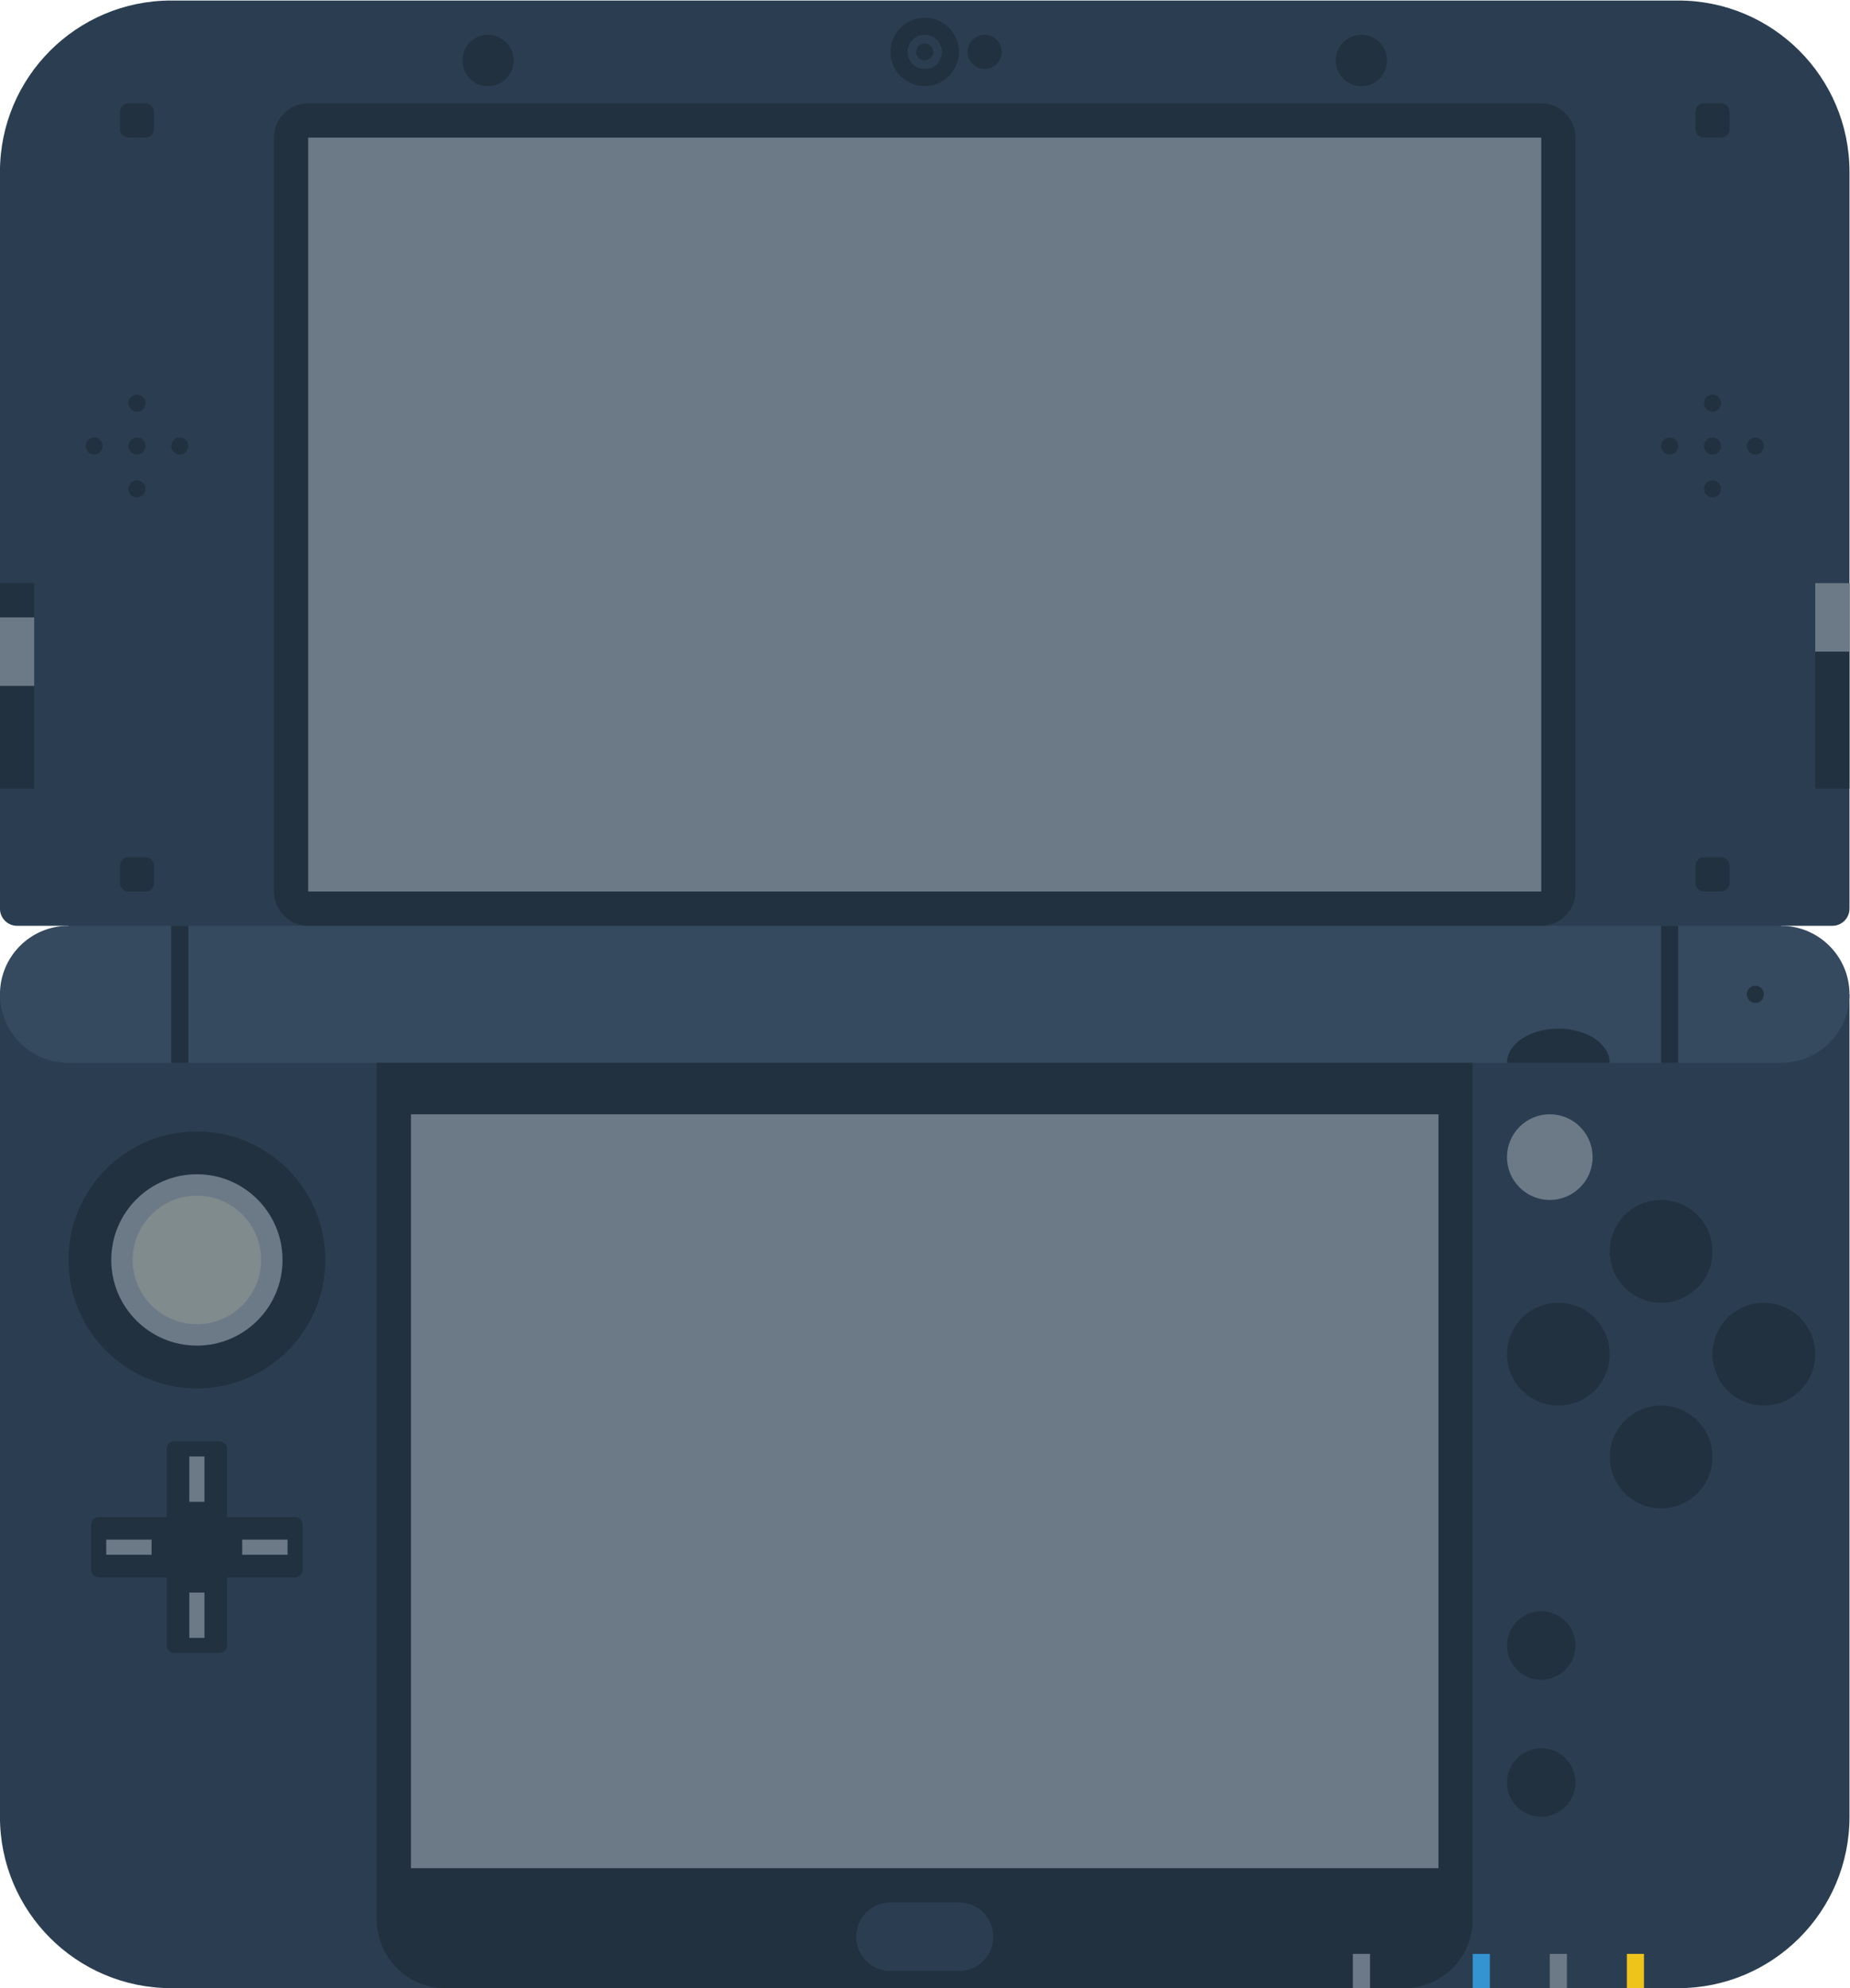 <svg height="309.333" viewBox="0 0 288 309.333" width="288" xmlns="http://www.w3.org/2000/svg" xmlns:xlink="http://www.w3.org/1999/xlink"><clipPath id="a"><path d="m0 256h256v-256h-256z"/></clipPath><g clip-path="url(#a)" transform="matrix(1.333 0 0 -1.333 -26.667 325.333)"><path d="m0 0h-176c-11.046 0-20-8.954-20-20v-86c0-1.105.895-2 2-2h6v-8h200v8h6c1.105 0 2 .895 2 2v86c0 11.046-8.954 20-20 20" fill="#2b3e51" transform="translate(216 244)"/><path d="m0 0h-176c-11.046 0-20 8.954-20 20v96h216v-96c0-11.046-8.954-20-20-20" fill="#2b3e51" transform="translate(216 12)"/><path d="m0 0h-200c-4.418 0-8 3.582-8 8 0 4.418 3.582 8 8 8h200c4.418 0 8-3.582 8-8 0-4.418-3.582-8-8-8" fill="#35495f" transform="translate(228 120)"/><g fill="#223140"><path d="m0 0h-2c-.552 0-1 .448-1 1v2c0 .552.448 1 1 1h2c.552 0 1-.448 1-1v-2c0-.552-.448-1-1-1" transform="translate(37 228)"/><path d="m0 0h-2c-.552 0-1 .448-1 1v2c0 .552.448 1 1 1h2c.552 0 1-.448 1-1v-2c0-.552-.448-1-1-1" transform="translate(221 228)"/><path d="m0 0h-2c-.552 0-1 .448-1 1v2c0 .552.448 1 1 1h2c.552 0 1-.448 1-1v-2c0-.552-.448-1-1-1" transform="translate(37 140)"/><path d="m0 0h-2c-.552 0-1 .448-1 1v2c0 .552.448 1 1 1h2c.552 0 1-.448 1-1v-2c0-.552-.448-1-1-1" transform="translate(221 140)"/><path d="m0 0c0-2.209-1.791-4-4-4s-4 1.791-4 4 1.791 4 4 4 4-1.791 4-4" transform="translate(132 238)"/></g><path d="m0 0c0 1.105.895 2 2 2s2-.895 2-2-.895-2-2-2-2 .895-2 2" fill="#2b3e51" transform="translate(126 238)"/><path d="m0 0c0-.552-.448-1-1-1s-1 .448-1 1 .448 1 1 1 1-.448 1-1" fill="#223140" transform="translate(129 238)"/><path d="m0 0c0-1.105.895-2 2-2s2 .895 2 2-.895 2-2 2-2-.895-2-2" fill="#223140" transform="translate(133 238)"/><path d="m0 0c0-1.657-1.343-3-3-3s-3 1.343-3 3 1.343 3 3 3 3-1.343 3-3" fill="#223140" transform="translate(80 237)"/><path d="m0 0c0-1.657-1.343-3-3-3s-3 1.343-3 3 1.343 3 3 3 3-1.343 3-3" fill="#223140" transform="translate(182 237)"/><path d="m0 0h-144c-2.209 0-4 1.791-4 4v88c0 2.209 1.791 4 4 4h144c2.209 0 4-1.791 4-4v-88c0-2.209-1.791-4-4-4" fill="#223140" transform="translate(200 136)"/><path d="m200 140h-144v88h144z" fill="#6c7a88"/><path d="m0 0c0 .552-.448 1-1 1s-1-.448-1-1 .448-1 1-1 1 .448 1 1m0 10c0 .552-.448 1-1 1s-1-.448-1-1 .448-1 1-1 1 .448 1 1m4-4c-.552 0-1-.448-1-1s.448-1 1-1 1 .448 1 1-.448 1-1 1m-10 0c-.552 0-1-.448-1-1s.448-1 1-1 1 .448 1 1-.448 1-1 1m6-1c0-.552-.448-1-1-1s-1 .448-1 1 .448 1 1 1 1-.448 1-1" fill="#223140" transform="translate(37 187)"/><path d="m0 0c0 .552-.448 1-1 1s-1-.448-1-1 .448-1 1-1 1 .448 1 1m0 10c0 .552-.448 1-1 1s-1-.448-1-1 .448-1 1-1 1 .448 1 1m4-4c-.552 0-1-.448-1-1s.448-1 1-1 1 .448 1 1-.448 1-1 1m-10 0c-.552 0-1-.448-1-1s.448-1 1-1 1 .448 1 1-.448 1-1 1m6-1c0-.552-.448-1-1-1s-1 .448-1 1 .448 1 1 1 1-.448 1-1" fill="#223140" transform="translate(221 187)"/><path d="m24 152h-4v24h4z" fill="#223140"/><path d="m24 164h-4v8h4z" fill="#6c7a88"/><path d="m236 152h-4v24h4z" fill="#223140"/><path d="m236 168h-4v8h4z" fill="#6c7a88"/><path d="m42 120h-2v16h2z" fill="#223140"/><path d="m216 120h-2v16h2z" fill="#223140"/><path d="m0 0c-3.314 0-6-1.791-6-4h12c0 2.209-2.686 4-6 4" fill="#223140" transform="translate(202 124)"/><path d="m0 0c0 .552-.448 1-1 1s-1-.448-1-1 .448-1 1-1 1 .448 1 1" fill="#223140" transform="translate(226 128)"/><path d="m0 0c0-8.284-6.716-15-15-15s-15 6.716-15 15 6.716 15 15 15 15-6.716 15-15" fill="#223140" transform="translate(58 97)"/><path d="m0 0c0-5.523-4.477-10-10-10s-10 4.477-10 10 4.477 10 10 10 10-4.477 10-10" fill="#6c7a88" transform="translate(53 97)"/><path d="m0 0c0-4.142-3.358-7.5-7.5-7.5s-7.5 3.358-7.5 7.5 3.358 7.5 7.5 7.5 7.5-3.358 7.5-7.5" fill="#7f8b8c" transform="translate(50.5 97)"/><path d="m192 12h2v4h-2z" fill="#3394d1"/><path d="m0 0h-7.941v7.941c0 .487-.395.883-.883.883h-5.294c-.487 0-.882-.396-.882-.883v-7.941h-7.941c-.487 0-.883-.395-.883-.882v-5.294c0-.488.396-.883.883-.883h7.941v-7.941c0-.487.395-.882.882-.882h5.294c.488 0 .883.395.883.882v7.941h7.941c.487 0 .882.395.882.883v5.294c0 .487-.395.882-.882.882" fill="#223140" transform="translate(54.471 67)"/><path d="m0 0h-112c-4.418 0-8 3.582-8 8v100h128v-100c0-4.418-3.582-8-8-8" fill="#223140" transform="translate(184 12)"/><path d="m42.118 74.059h1.765v-5.294h-1.765z" fill="#6c7a88"/><path d="m42.118 58.176h1.765v-5.294h-1.765z" fill="#6c7a88"/><path d="m53.588 62.588h-5.294v1.765h5.294z" fill="#6c7a88"/><path d="m37.706 62.588h-5.294v1.765h5.294z" fill="#6c7a88"/><path d="m188 114h-120v-88h120z" fill="#6c7a88"/><path d="m0 0h-8c-2.209 0-4 1.791-4 4 0 2.209 1.791 4 4 4h8c2.209 0 4-1.791 4-4 0-2.209-1.791-4-4-4" fill="#2b3e51" transform="translate(132 14)"/><path d="m178 12h2v4h-2z" fill="#6c7a88"/><path d="m201 12h2v4h-2z" fill="#6c7a88"/><path d="m210 12h2v4h-2z" fill="#eec41b"/><path d="m0 0c0-2.209 1.791-4 4-4s4 1.791 4 4-1.791 4-4 4-4-1.791-4-4" fill="#223140" transform="translate(196 36)"/><path d="m0 0c0-2.209 1.791-4 4-4s4 1.791 4 4-1.791 4-4 4-4-1.791-4-4" fill="#223140" transform="translate(196 52)"/><path d="m0 0c0-2.761-2.239-5-5-5s-5 2.239-5 5 2.239 5 5 5 5-2.239 5-5" fill="#6c7a88" transform="translate(206 109)"/><path d="m0 0c0-3.314-2.686-6-6-6s-6 2.686-6 6 2.686 6 6 6 6-2.686 6-6" fill="#223140" transform="translate(208 86)"/><path d="m0 0c0-3.314-2.686-6-6-6s-6 2.686-6 6 2.686 6 6 6 6-2.686 6-6" fill="#223140" transform="translate(220 98)"/><path d="m0 0c0-3.314-2.686-6-6-6s-6 2.686-6 6 2.686 6 6 6 6-2.686 6-6" fill="#223140" transform="translate(220 74)"/><path d="m0 0c0-3.314-2.686-6-6-6s-6 2.686-6 6 2.686 6 6 6 6-2.686 6-6" fill="#223140" transform="translate(232 86)"/></g></svg>
